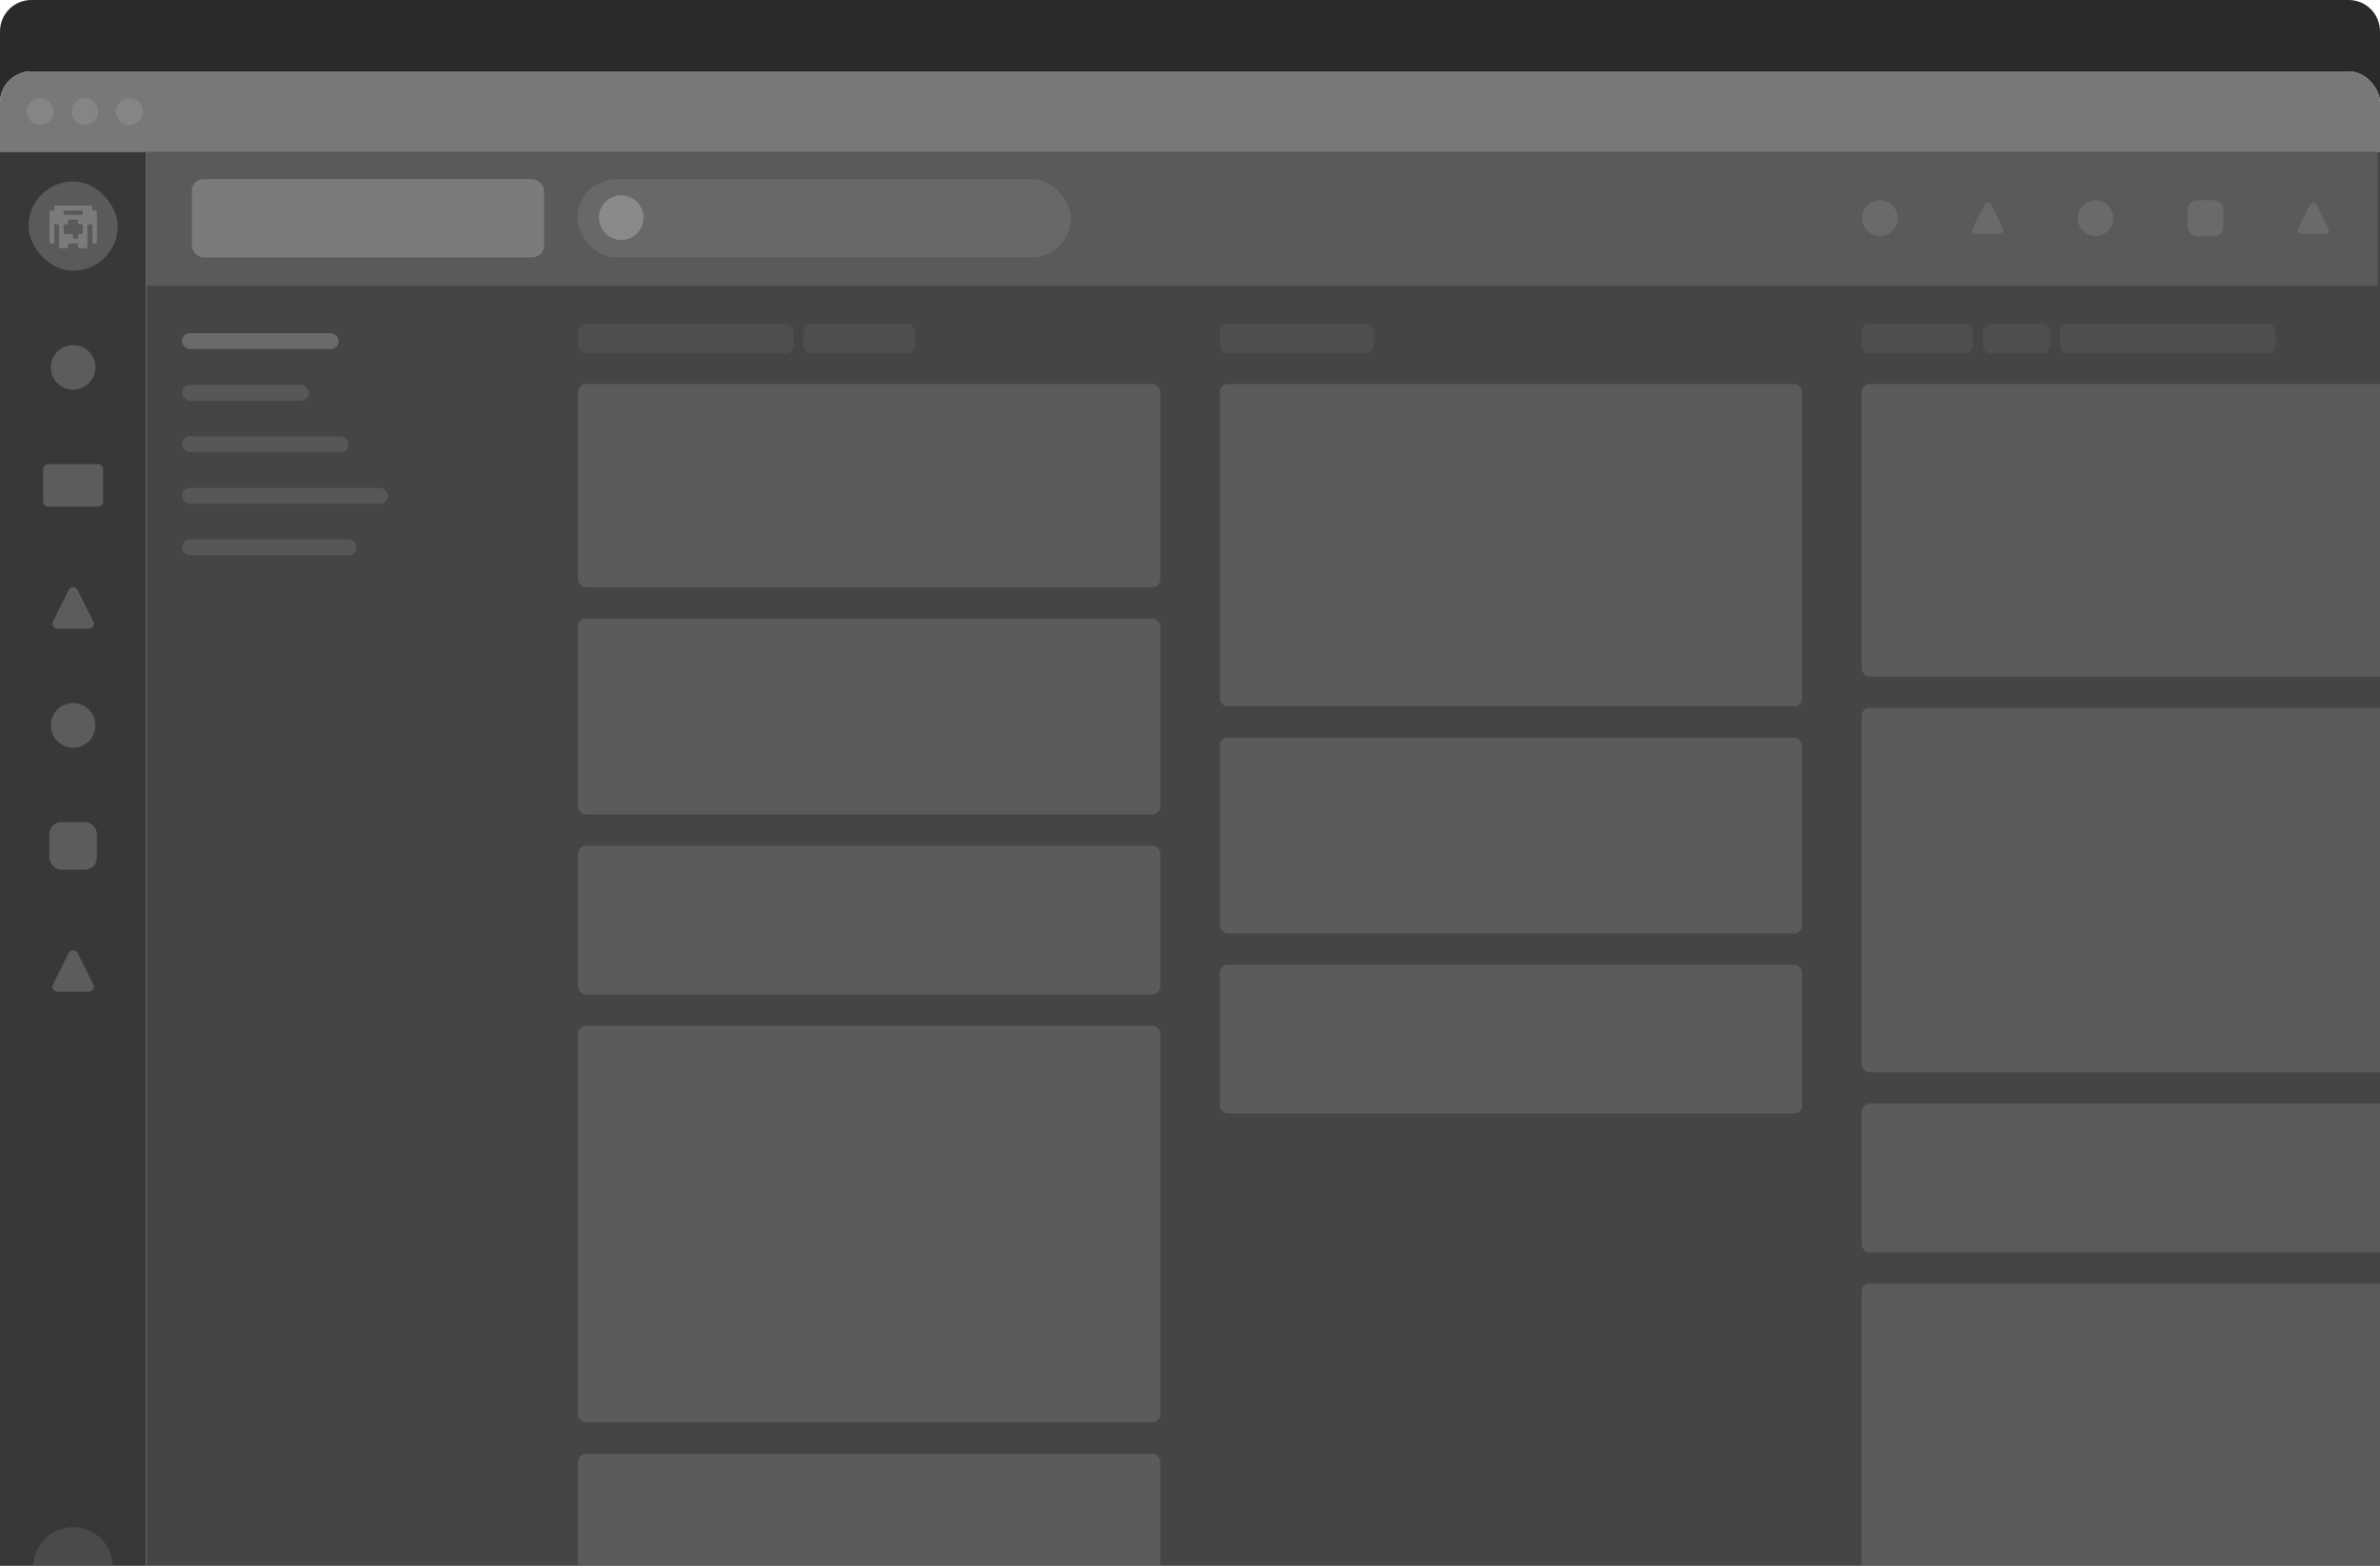 <svg width="1216" height="800" viewBox="0 0 1216 800" fill="none" xmlns="http://www.w3.org/2000/svg">
<g clip-path="url(#clip0_1417_75501)">
<path d="M0 16C0 7.163 7.163 0 16 0H1200C1208.84 0 1216 7.163 1216 16V800H0V16Z" fill="#2A2A2A"/>
<g filter="url(#filter0_ddd_1417_75501)">
<g clip-path="url(#clip1_1417_75501)">
<rect width="1216" height="810.667" rx="16" fill="#EBEBEB"/>
<rect width="1216" height="41.04" fill="#787878"/>
<circle opacity="0.1" cx="20.52" cy="20.52" r="6.84" fill="white"/>
<circle opacity="0.1" cx="43.32" cy="20.52" r="6.84" fill="white"/>
<circle opacity="0.1" cx="66.12" cy="20.52" r="6.84" fill="white"/>
<rect width="74.733" height="770.133" transform="translate(0 41.04)" fill="#383838"/>
<rect x="14.567" y="56.24" width="45.6" height="45.6" rx="22.8" fill="#5A5A5A"/>
<path d="M30.551 90.294H34.525C34.711 90.294 34.835 90.17 34.835 89.984V88.183C34.835 88.028 34.928 87.935 35.084 87.935H39.648C39.803 87.935 39.896 88.028 39.896 88.183V89.984C39.896 90.17 40.02 90.294 40.206 90.294H44.336C44.522 90.294 44.646 90.17 44.646 89.984V78.373C44.646 78.217 44.739 78.124 44.895 78.124H46.975C47.13 78.124 47.223 78.217 47.223 78.373V87.624C47.223 87.811 47.347 87.935 47.533 87.935H49.179C49.365 87.935 49.489 87.811 49.489 87.624V71.356C49.489 71.17 49.365 71.045 49.179 71.045H47.471C47.316 71.045 47.223 70.952 47.223 70.797V68.872C47.223 68.686 47.099 68.562 46.913 68.562H28.036C27.85 68.562 27.726 68.686 27.726 68.872V70.797C27.726 70.952 27.633 71.045 27.477 71.045H25.614C25.428 71.045 25.304 71.17 25.304 71.356V87.624C25.304 87.811 25.428 87.935 25.614 87.935H27.415C27.601 87.935 27.726 87.811 27.726 87.624V78.373C27.726 78.217 27.819 78.124 27.974 78.124H29.992C30.147 78.124 30.24 78.217 30.24 78.373V89.984C30.24 90.17 30.365 90.294 30.551 90.294ZM32.476 73.032V71.294C32.476 71.139 32.569 71.045 32.724 71.045H42.038C42.193 71.045 42.287 71.139 42.287 71.294V73.032C42.287 73.188 42.193 73.281 42.038 73.281H32.724C32.569 73.281 32.476 73.188 32.476 73.032ZM32.507 82.874V78.373C32.507 78.217 32.6 78.124 32.755 78.124H34.525C34.711 78.124 34.835 78 34.835 77.814V75.982C34.835 75.827 34.928 75.734 35.084 75.734H39.648C39.803 75.734 39.896 75.827 39.896 75.982V77.814C39.896 78 40.02 78.124 40.206 78.124H42.038C42.193 78.124 42.287 78.217 42.287 78.373V82.874C42.287 83.029 42.193 83.123 42.038 83.123H40.206C40.02 83.123 39.896 83.247 39.896 83.433V85.265C39.896 85.42 39.803 85.513 39.648 85.513H37.599C37.443 85.513 37.35 85.42 37.35 85.265V83.433C37.35 83.247 37.226 83.123 37.04 83.123H32.755C32.6 83.123 32.507 83.029 32.507 82.874Z" fill="#7B7B7B"/>
<circle opacity="0.2" cx="37.367" cy="151.24" r="11.4" fill="#EBEBEB"/>
<rect opacity="0.2" x="22.04" y="200.64" width="30.653" height="21.787" rx="2.533" fill="#EBEBEB"/>
<path opacity="0.2" d="M35.101 264.958C36.034 263.091 38.699 263.091 39.632 264.958L47.693 281.08C48.536 282.765 47.311 284.747 45.428 284.747H29.306C27.422 284.747 26.198 282.765 27.04 281.08L35.101 264.958Z" fill="#EBEBEB"/>
<circle opacity="0.2" cx="37.367" cy="334.147" r="11.4" fill="#EBEBEB"/>
<rect opacity="0.2" x="25.206" y="383.547" width="24.32" height="24.32" rx="6.08" fill="#EBEBEB"/>
<path opacity="0.2" d="M35.101 450.398C36.034 448.531 38.699 448.531 39.632 450.398L47.693 466.52C48.536 468.205 47.311 470.187 45.428 470.187H29.306C27.422 470.187 26.198 468.205 27.04 466.52L35.101 450.398Z" fill="#EBEBEB"/>
<circle opacity="0.5" cx="37.367" cy="764.053" r="20.267" fill="#5C5C5C"/>
<rect width="1173.96" height="831.187" transform="translate(74.733 41.04)" fill="#454545"/>
<rect width="1140" height="68.4" transform="translate(74.733 41.04)" fill="#5A5A5A"/>
<rect opacity="0.1" x="295" y="55.04" width="252.067" height="40" rx="20" fill="#EBEBEB"/>
<circle opacity="0.3" cx="317.4" cy="74.733" r="11.4" fill="#D8D8D8"/>
<rect opacity="0.2" x="98" y="55.04" width="180" height="40" rx="6.08" fill="white"/>
<circle opacity="0.1" cx="960.513" cy="74.987" r="9.12" fill="white"/>
<path opacity="0.1" d="M1013.88 68.091C1014.58 66.691 1016.58 66.691 1017.28 68.091L1023.33 80.183C1023.96 81.446 1023.04 82.932 1021.63 82.932H1009.54C1008.12 82.932 1007.2 81.446 1007.84 80.183L1013.88 68.091Z" fill="white"/>
<circle opacity="0.1" cx="1070.65" cy="74.987" r="9.12" fill="white"/>
<rect opacity="0.1" x="1117.77" y="65.867" width="18.24" height="18.24" rx="4.56" fill="white"/>
<path opacity="0.1" d="M1180.26 68.091C1180.96 66.691 1182.96 66.691 1183.66 68.091L1189.7 80.183C1190.33 81.446 1189.42 82.933 1188 82.933H1175.91C1174.5 82.933 1173.58 81.446 1174.21 80.183L1180.26 68.091Z" fill="white"/>
<rect opacity="0.2" x="92.973" y="133.76" width="80.053" height="8.107" rx="4.053" fill="white"/>
<rect opacity="0.1" x="92.973" y="160.107" width="64.853" height="8.107" rx="4.053" fill="white"/>
<rect opacity="0.1" x="92.973" y="186.453" width="85.12" height="8.107" rx="4.053" fill="white"/>
<rect opacity="0.1" x="92.973" y="212.8" width="105.387" height="8.107" rx="4.053" fill="white"/>
<rect opacity="0.1" x="92.973" y="239.147" width="89.173" height="8.107" rx="4.053" fill="white"/>
<g opacity="0.5">
<rect opacity="0.1" x="295.295" y="128.947" width="110.2" height="15.2" rx="4.053" fill="white"/>
<rect opacity="0.1" x="410.562" y="128.947" width="57" height="15.2" rx="4.053" fill="white"/>
</g>
<g opacity="0.66">
<g clip-path="url(#clip2_1417_75501)">
<rect x="295.295" y="159.707" width="297.532" height="103.867" rx="4" fill="#656565"/>
</g>
</g>
<g opacity="0.66">
<rect x="295.295" y="279.573" width="297.532" height="100.067" rx="4" fill="#656565"/>
</g>
<g opacity="0.66">
<rect x="295.295" y="395.64" width="297.532" height="76" rx="4" fill="#656565"/>
</g>
<g opacity="0.66">
<rect x="295.295" y="487.64" width="297.532" height="202.667" rx="4" fill="#656565"/>
</g>
<g opacity="0.66">
<rect x="295.295" y="706.307" width="297.532" height="76" rx="4" fill="#656565"/>
</g>
<g opacity="0.5">
<rect opacity="0.1" x="623.227" y="128.947" width="78.533" height="15.2" rx="4.053" fill="white"/>
</g>
<g opacity="0.66">
<g clip-path="url(#clip3_1417_75501)">
<rect x="623.227" y="159.707" width="297.532" height="164.667" rx="4" fill="#656565"/>
</g>
</g>
<g opacity="0.66">
<rect x="623.227" y="340.373" width="297.532" height="100.067" rx="4" fill="#656565"/>
</g>
<g opacity="0.66">
<rect x="623.227" y="456.44" width="297.532" height="76" rx="4" fill="#656565"/>
</g>
<g opacity="0.5">
<rect opacity="0.1" x="951.159" y="128.947" width="57" height="15.2" rx="4.053" fill="white"/>
<rect opacity="0.1" x="1013.23" y="128.947" width="34.2" height="15.2" rx="4.053" fill="white"/>
<rect opacity="0.1" x="1052.49" y="128.947" width="110.2" height="15.2" rx="4.053" fill="white"/>
</g>
<g opacity="0.66">
<g clip-path="url(#clip4_1417_75501)">
<rect x="951.159" y="159.707" width="297.532" height="149.467" rx="4" fill="#656565"/>
</g>
</g>
<g opacity="0.66">
<rect x="951.159" y="325.173" width="297.532" height="186.2" rx="4" fill="#656565"/>
</g>
<g opacity="0.66">
<rect x="951.159" y="527.373" width="297.532" height="76" rx="4" fill="#656565"/>
</g>
<g opacity="0.66">
<rect x="951.159" y="619.373" width="297.532" height="202.667" rx="4" fill="#656565"/>
</g>
</g>
</g>
</g>
<defs>
<filter id="filter0_ddd_1417_75501" x="-48.64" y="-16.213" width="1313.28" height="907.947" filterUnits="userSpaceOnUse" color-interpolation-filters="sRGB">
<feFlood flood-opacity="0" result="BackgroundImageFix"/>
<feColorMatrix in="SourceAlpha" type="matrix" values="0 0 0 0 0 0 0 0 0 0 0 0 0 0 0 0 0 0 127 0" result="hardAlpha"/>
<feOffset dy="4.053"/>
<feGaussianBlur stdDeviation="4.053"/>
<feColorMatrix type="matrix" values="0 0 0 0 0.146 0 0 0 0 0.145 0 0 0 0 0.153 0 0 0 0.1 0"/>
<feBlend mode="normal" in2="BackgroundImageFix" result="effect1_dropShadow_1417_75501"/>
<feColorMatrix in="SourceAlpha" type="matrix" values="0 0 0 0 0 0 0 0 0 0 0 0 0 0 0 0 0 0 127 0" result="hardAlpha"/>
<feOffset dy="32.427"/>
<feGaussianBlur stdDeviation="24.32"/>
<feColorMatrix type="matrix" values="0 0 0 0 0.146 0 0 0 0 0.145 0 0 0 0 0.153 0 0 0 0.1 0"/>
<feBlend mode="normal" in2="effect1_dropShadow_1417_75501" result="effect2_dropShadow_1417_75501"/>
<feColorMatrix in="SourceAlpha" type="matrix" values="0 0 0 0 0 0 0 0 0 0 0 0 0 0 0 0 0 0 127 0" result="hardAlpha"/>
<feOffset/>
<feGaussianBlur stdDeviation="2.027"/>
<feColorMatrix type="matrix" values="0 0 0 0 0.146 0 0 0 0 0.145 0 0 0 0 0.153 0 0 0 0.1 0"/>
<feBlend mode="normal" in2="effect2_dropShadow_1417_75501" result="effect3_dropShadow_1417_75501"/>
<feBlend mode="normal" in="SourceGraphic" in2="effect3_dropShadow_1417_75501" result="shape"/>
</filter>
<clipPath id="clip0_1417_75501">
<path d="M0 16C0 7.163 7.163 0 16 0H1200C1208.84 0 1216 7.163 1216 16V800H0V16Z" fill="white"/>
</clipPath>
<clipPath id="clip1_1417_75501">
<rect width="1216" height="810.667" rx="16" fill="white"/>
</clipPath>
<clipPath id="clip2_1417_75501">
<rect x="295.295" y="159.707" width="297.532" height="103.867" rx="4" fill="white"/>
</clipPath>
<clipPath id="clip3_1417_75501">
<rect x="623.227" y="159.707" width="297.532" height="164.667" rx="4" fill="white"/>
</clipPath>
<clipPath id="clip4_1417_75501">
<rect x="951.159" y="159.707" width="297.532" height="149.467" rx="4" fill="white"/>
</clipPath>
</defs>
</svg>
